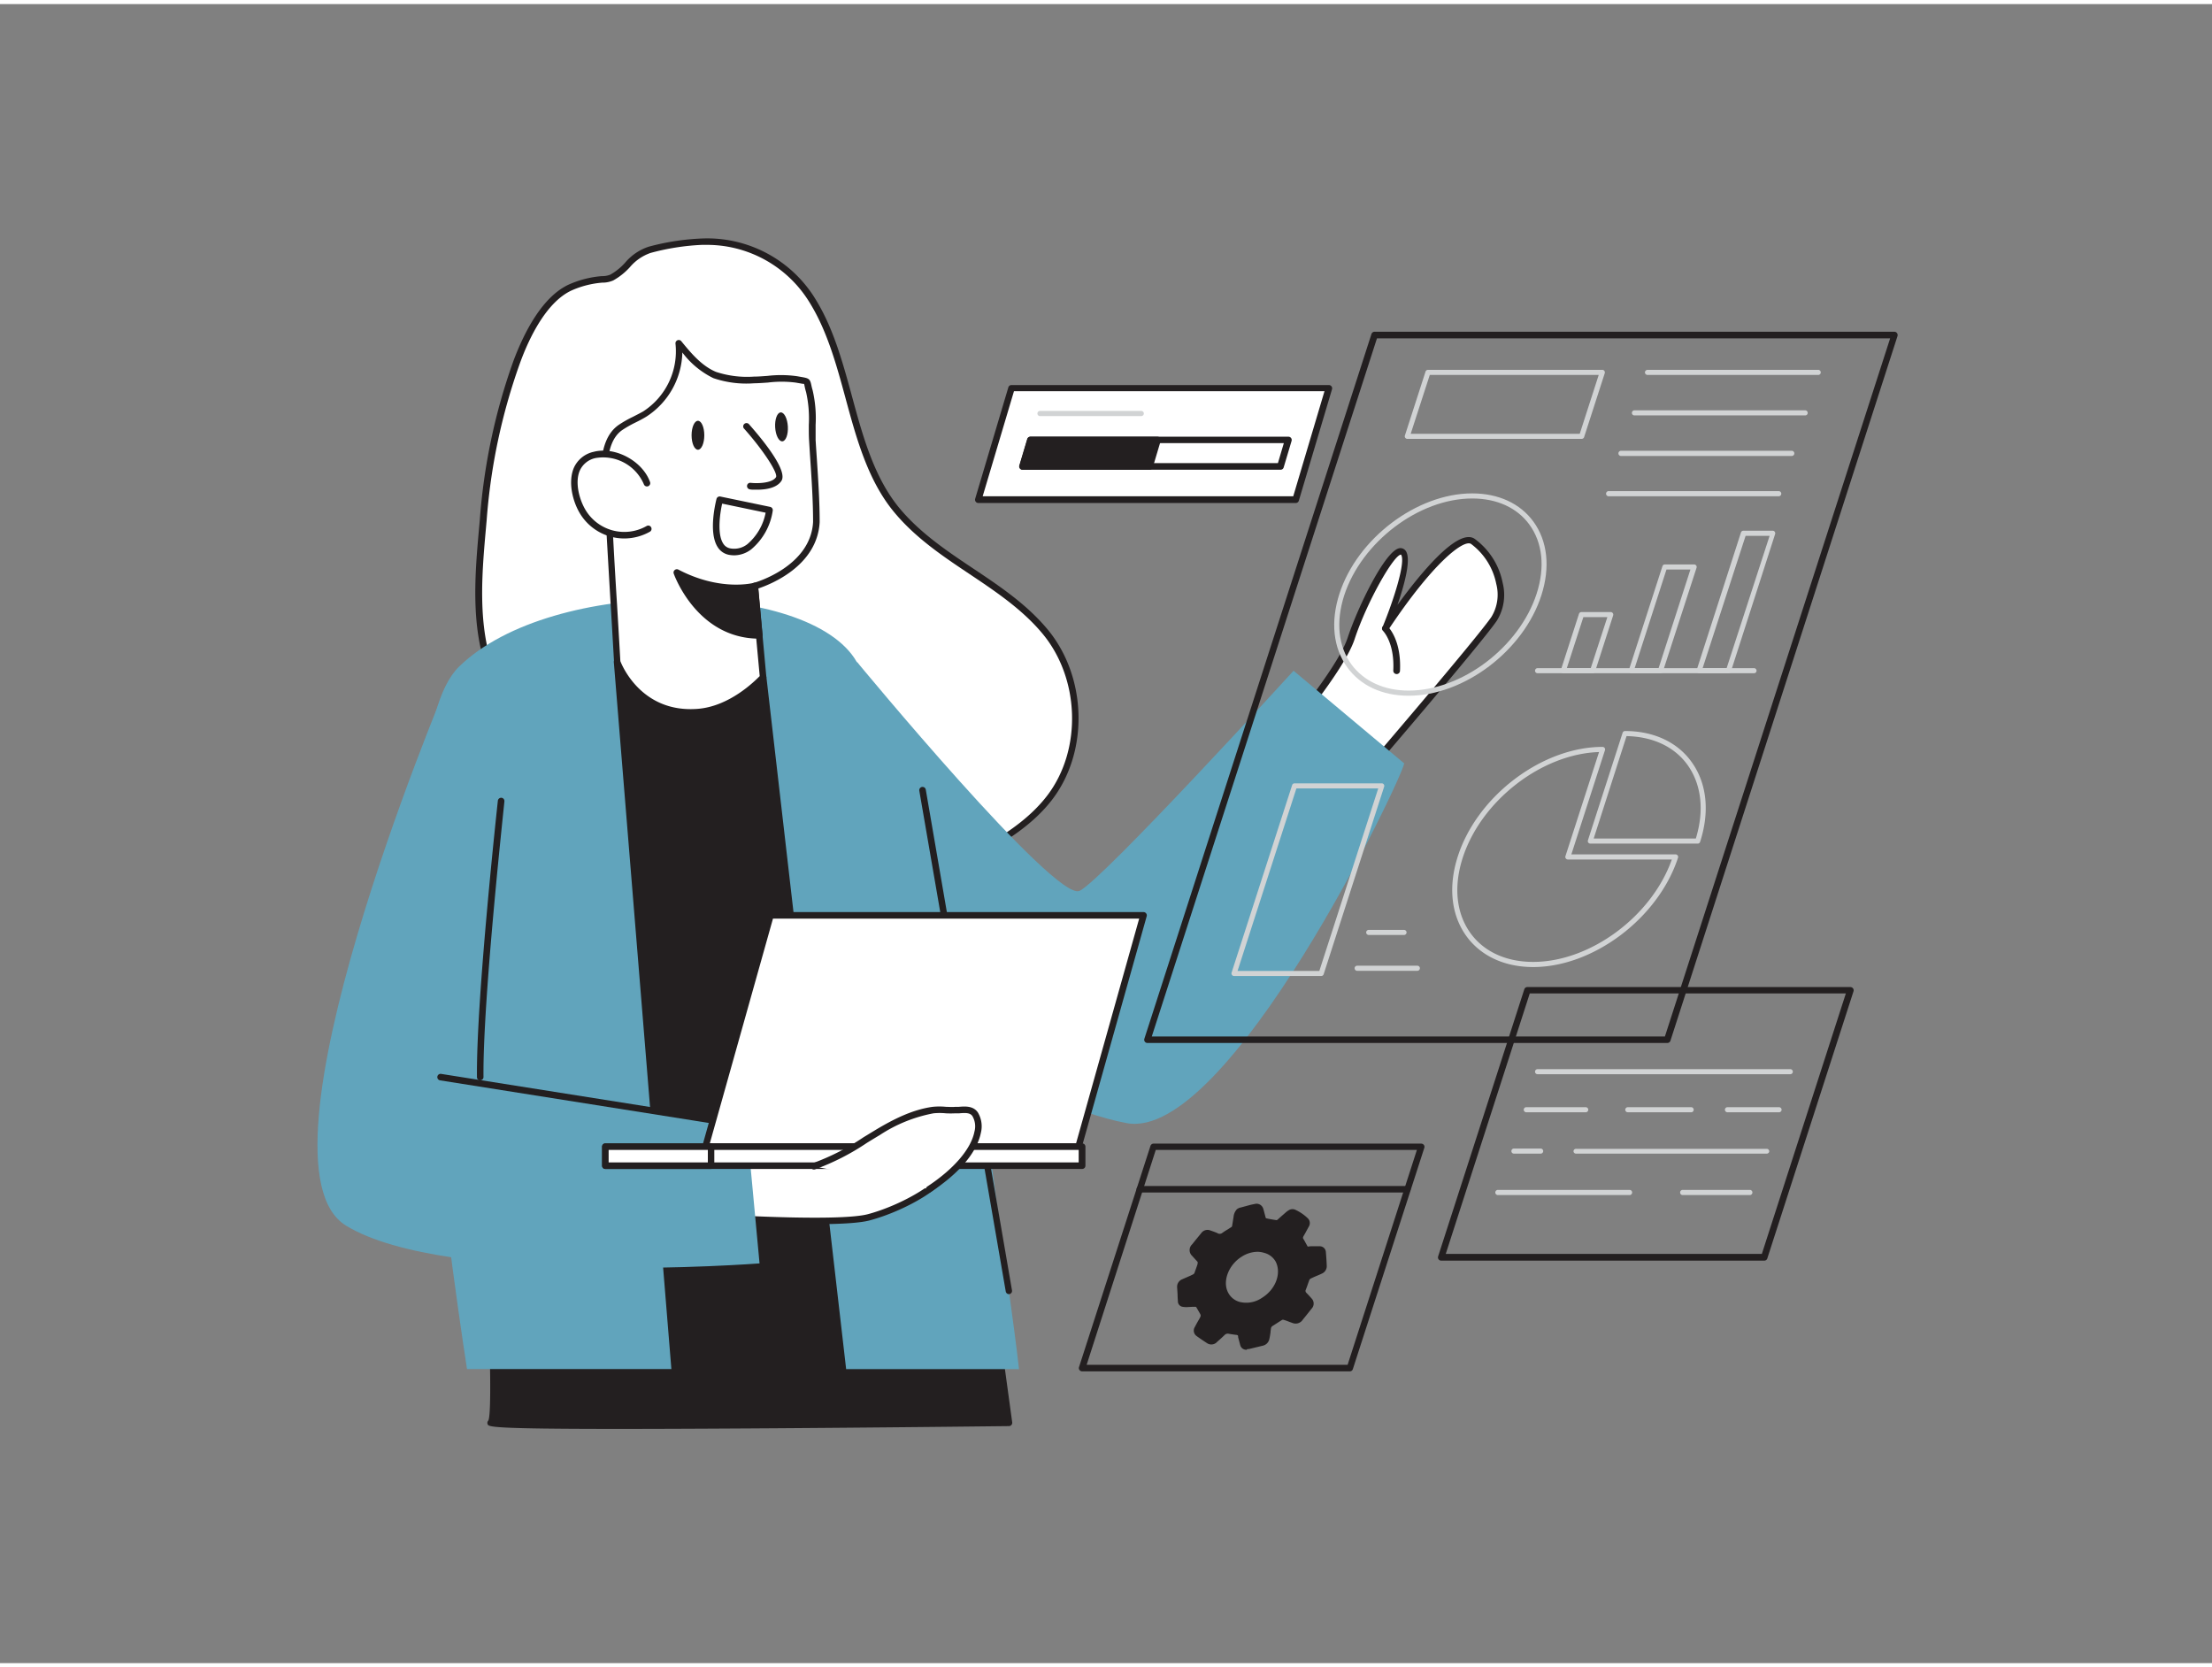 <svg xmlns="http://www.w3.org/2000/svg" viewBox="0 0 400 300" width="406" height="306" class="illustration styles_illustrationTablet__1DWOa"><rect x="0" y="0" width="400" height="300" fill="#808080" stroke="none"/><g id="_518_data_processing_flatline" data-name="#518_data_processing_flatline"><polygon points="234.3 89.63 176.91 89.63 182.91 69.48 240.3 69.48 234.3 89.63" fill="#fff"></polygon><path d="M234.3,90.22H176.91a.6.6,0,0,1-.57-.76l6-20.15a.58.58,0,0,1,.57-.42H240.3a.59.59,0,0,1,.57.76l-6,20.15A.58.58,0,0,1,234.3,90.22ZM177.7,89h56.16l5.65-19H183.36Z" fill="#231f20"></path><polygon points="231.53 83.61 232.96 78.82 186.36 78.82 184.93 83.61 231.53 83.61" fill="#fff"></polygon><path d="M231.53,84.2h-46.6a.58.58,0,0,1-.47-.24.6.6,0,0,1-.1-.52l1.43-4.79a.6.6,0,0,1,.57-.42H233a.59.59,0,0,1,.47.24.6.6,0,0,1,.09.52l-1.43,4.79A.58.58,0,0,1,231.53,84.2ZM185.72,83h45.37l1.07-3.61H186.8Z" fill="#231f20"></path><polygon points="207.89 83.61 209.32 78.82 186.36 78.82 184.93 83.61 207.89 83.61" fill="#231f20"></polygon><path d="M207.89,84.2h-23a.61.61,0,0,1-.48-.24.6.6,0,0,1-.09-.52l1.43-4.79a.59.59,0,0,1,.57-.42h23a.6.6,0,0,1,.57.76l-1.43,4.79A.58.58,0,0,1,207.89,84.2ZM185.73,83h21.72l1.07-3.6H186.8Z" fill="#231f20"></path><path d="M229.56,135.6s12.6-14.43,14.72-20.89,8-17.64,9.46-15.5-3.29,13.69-3.29,13.69,12.09-18.12,15.84-15.79,6.91,9.68,3.88,14.07S245.3,141,245.3,141Z" fill="#fff"></path><path d="M245.3,141.56a.58.58,0,0,1-.19,0l-15.74-5.36a.6.6,0,0,1-.38-.41.58.58,0,0,1,.12-.55c.13-.14,12.55-14.42,14.6-20.69,1.75-5.33,6.76-15.77,9.37-16.16a1.16,1.16,0,0,1,1.14.51c1,1.46-.25,6.1-1.52,9.76,4-5.51,10.84-13.93,13.91-12a12.9,12.9,0,0,1,5.12,8,8.83,8.83,0,0,1-1.08,6.88c-3,4.36-24,28.8-24.9,29.84A.61.61,0,0,1,245.3,141.56Zm-14.72-6.23,14.53,4.95c2.48-2.89,21.76-25.38,24.57-29.44a7.72,7.72,0,0,0,.89-6A11.87,11.87,0,0,0,266,97.61c-1.36-.83-6.92,3.45-15,15.62a.59.59,0,0,1-1-.56c1.94-4.67,4.26-11.83,3.35-13.12h0c-1.29,0-6.18,8.55-8.41,15.34C243,120.67,233.11,132.38,230.58,135.33Z" fill="#231f20"></path><path d="M180.33,241.05l2.12,15.5s-94.85,1.12-93.72,0,0-23.86,0-23.86Z" fill="#231f20"></path><path d="M111.78,257.65c-23.25,0-23.41-.39-23.6-.85a.62.62,0,0,1,.13-.67c.57-1.07.35-12.87-.17-23.41a.59.59,0,0,1,.64-.62l91.61,8.36a.6.6,0,0,1,.53.51l2.12,15.5a.59.59,0,0,1-.14.46.58.58,0,0,1-.44.21c-.24,0-23.59.28-46.7.42C125.83,257.62,118,257.65,111.78,257.65Zm-22.31-1.52c5.89.61,57.37.24,92.3-.17l-2-14.36-90.45-8.26C89.73,241,90.15,252.8,89.47,256.13Z" fill="#231f20"></path><path d="M147.16,54c-.22-.36-.44-.72-.67-1.08a22.25,22.25,0,0,0-19.58-10,43,43,0,0,0-9.43,1.45c-3.11.88-4.19,3.66-6.83,5a4.58,4.58,0,0,1-1.77.35,17.66,17.66,0,0,0-5.62,1.41c-4.86,2.11-8.11,8.87-9.86,13.55a108.84,108.84,0,0,0-6.05,28.54c-.81,9-1.87,19.08,1.54,27.73a77,77,0,0,0,14.19,23.52c11.31,12.41,28.29,19.77,45,18.42,10-.81,19.47-4.52,28.28-9.22,5.06-2.7,10.06-5.83,13.51-10.41,6.51-8.62,6-21.73-1-30-7.53-9-19.38-12.84-26.89-22C153.7,81.09,154,65.31,147.16,54Z" fill="#fff"></path><path d="M144.22,163.69c-15.21,0-30.84-7-41.58-18.76a76.54,76.54,0,0,1-14.29-23.7c-3.35-8.47-2.46-18.32-1.67-27l.09-1a108.67,108.67,0,0,1,6.07-28.69c1.93-5.16,5.27-11.76,10.19-13.9a18.24,18.24,0,0,1,5.81-1.45H109a3.79,3.79,0,0,0,1.37-.27,10.56,10.56,0,0,0,2.68-2.17,9.41,9.41,0,0,1,4.26-2.88,43.28,43.28,0,0,1,9.57-1.48A22.93,22.93,0,0,1,147,52.62c.24.36.46.73.68,1.09h0c3.11,5.16,4.77,11.3,6.39,17.23,1.93,7.11,3.93,14.46,8.41,20,3.75,4.6,8.72,7.93,13.53,11.14s9.59,6.42,13.35,10.9c7.16,8.53,7.6,22,1,30.75-3.63,4.82-9,8-13.7,10.57-10.39,5.54-19.71,8.57-28.51,9.29C146.85,163.64,145.53,163.69,144.22,163.69ZM127.73,43.54l-.8,0A42.6,42.6,0,0,0,117.64,45a8.55,8.55,0,0,0-3.74,2.58,12,12,0,0,1-3,2.39,4.87,4.87,0,0,1-1.82.4h-.17a17,17,0,0,0-5.43,1.36C99,53.7,95.8,60,94,65a107.69,107.69,0,0,0-6,28.38l-.09,1c-.77,8.56-1.65,18.26,1.59,26.48a75.55,75.55,0,0,0,14.07,23.33c11.43,12.54,28.5,19.52,44.55,18.23,8.63-.7,17.8-3.69,28-9.15,4.63-2.46,9.82-5.61,13.32-10.24,6.26-8.3,5.83-21.16-1-29.28-3.65-4.35-8.46-7.57-13.11-10.68-4.88-3.26-9.92-6.63-13.79-11.38-4.63-5.68-6.67-13.15-8.63-20.38-1.59-5.86-3.24-11.91-6.26-16.93h0c-.21-.36-.43-.71-.66-1.06A21.74,21.74,0,0,0,127.73,43.54Z" fill="#231f20"></path><path d="M84.45,246.82c-3.39-22-16.28-112.54-1.45-127,16.91-16.5,63.41-15.78,71.93-.86,4.63,8.09,17.65,21.71,18.65,39.41,1.42,25.11,8.9,72.36,10.69,88.47Z" fill="#61A4BC"></path><polygon points="121.98 246.82 111.6 118.94 138.01 121.73 152.37 246.82 121.98 246.82" fill="#231f20"></polygon><path d="M152.37,247.41H122a.6.6,0,0,1-.59-.54L111,119a.58.58,0,0,1,.65-.63l26.41,2.79a.6.6,0,0,1,.53.52L153,246.75a.58.58,0,0,1-.14.46A.61.61,0,0,1,152.37,247.41Zm-29.84-1.18h29.18l-14.23-124-25.23-2.67Z" fill="#231f20"></path><path d="M136.5,105.22,138,121.73s-5,5.76-11.76,6.3c-11,.89-14.65-9.09-14.65-9.09-.43-7.65-.92-15.29-1.33-22.93-.28-5.21-3.08-15.92,1.9-19.41,1.38-1,3-1.58,4.41-2.47a13.47,13.47,0,0,0,6.13-12.84c1.85,2.26,3.82,4.61,6.52,5.73a18.1,18.1,0,0,0,7.11.89c2.38,0,5.32-.53,7.65-.08,2.5.49,1.72,0,2.37,2.16.77,2.61.39,6.16.56,8.88.3,4.92.73,9.87.73,14.8C147.18,102.34,136.5,105.22,136.5,105.22Z" fill="#fff"></path><path d="M124.89,128.68c-10.27,0-13.81-9.44-13.85-9.54a.51.51,0,0,1,0-.17c-.2-3.45-.4-6.89-.61-10.34q-.37-6.28-.73-12.59c0-1.07-.22-2.42-.4-3.85-.71-5.53-1.67-13.11,2.56-16.08a20.19,20.19,0,0,1,2.54-1.45c.64-.33,1.3-.66,1.9-1a12.94,12.94,0,0,0,5.85-12.25.6.6,0,0,1,.35-.62.59.59,0,0,1,.7.17c1.71,2.09,3.66,4.46,6.28,5.55a18,18,0,0,0,6.89.85c.76,0,1.57-.07,2.43-.13a21,21,0,0,1,5.33.06l.91.16c1.19.21,1.44.34,1.66,1.38.05.24.12.58.25,1a22.26,22.26,0,0,1,.54,6.26c0,1,0,1.91,0,2.76.07,1.16.15,2.32.23,3.48.24,3.72.5,7.56.5,11.35-.44,8-9,11.29-11.11,12l1.47,16a.59.59,0,0,1-.14.44c-.21.24-5.26,5.95-12.16,6.5Q125.58,128.68,124.89,128.68Zm-12.71-9.87c.38,1,4,9.42,14,8.63,5.75-.46,10.28-5,11.2-5.92l-1.5-16.25a.59.59,0,0,1,.44-.62c.1,0,10.27-2.88,10.71-11,0-3.71-.25-7.53-.5-11.23-.08-1.17-.15-2.33-.22-3.49-.06-.89-.05-1.83-.05-2.83a21.86,21.86,0,0,0-.49-5.92,10.56,10.56,0,0,1-.28-1.13,3.34,3.34,0,0,0-.09-.37,3.36,3.36,0,0,1-.61-.08l-.94-.16a19.94,19.94,0,0,0-5,0c-.88.06-1.71.12-2.5.13a18.51,18.51,0,0,1-7.35-.93A15.55,15.55,0,0,1,123.39,63a14.21,14.21,0,0,1-6.49,11.59c-.65.4-1.33.75-2,1.08a20.55,20.55,0,0,0-2.4,1.37c-3.64,2.56-2.73,9.73-2.07,15,.19,1.45.36,2.82.42,3.94q.33,6.28.73,12.58Q111.89,113.69,112.18,118.81Z" fill="#231f20"></path><path d="M117,86.63c-1.25-3.51-5.84-6-9.49-5.1-4.71,1.21-4.13,6.63-2.29,10a8.77,8.77,0,0,0,12,3.39" fill="#fff"></path><path d="M112.88,96.63a9.36,9.36,0,0,1-8.19-4.84c-1.12-2-2-5.34-.93-7.91a5.11,5.11,0,0,1,3.6-2.92c3.88-1,8.84,1.66,10.19,5.47a.59.59,0,1,1-1.12.4,8,8,0,0,0-8.78-4.73,4,4,0,0,0-2.8,2.25c-.88,2-.19,4.92.88,6.86a8.17,8.17,0,0,0,11.2,3.17.58.58,0,0,1,.81.22.59.59,0,0,1-.22.81A9.49,9.49,0,0,1,112.88,96.63Z" fill="#231f20"></path><path d="M135,76.47s6.92,7.8,5.76,9.47-5.12,1.22-5.12,1.22" fill="#fff"></path><path d="M136.91,87.81c-.66,0-1.16,0-1.3-.06a.6.6,0,0,1-.52-.66.58.58,0,0,1,.66-.52c.93.11,3.78.16,4.56-1,.47-.68-2.25-4.85-5.71-8.75a.6.6,0,1,1,.89-.79c2.17,2.45,7.09,8.35,5.8,10.21C140.39,87.58,138.3,87.81,136.91,87.81Z" fill="#231f20"></path><path d="M136.5,105.22s-6.17,1.75-14.11-2.43c0,0,3.88,11.35,14.92,11.37Z" fill="#231f20"></path><path d="M137.31,114.75h0c-11.33,0-15.44-11.65-15.48-11.77a.58.58,0,0,1,.18-.64.59.59,0,0,1,.66-.08c7.63,4,13.6,2.41,13.66,2.39a.59.59,0,0,1,.5.08.6.6,0,0,1,.26.44l.81,8.93a.59.59,0,0,1-.59.65ZM123.58,104c1.42,2.89,5.37,9.17,13.08,9.52l-.69-7.61A21.33,21.33,0,0,1,123.58,104Z" fill="#231f20"></path><ellipse cx="126.47" cy="77.54" rx="1.15" ry="2.62" transform="matrix(1, 0, 0, 1, -0.26, 0.43)" fill="#231f20"></ellipse><ellipse cx="141.32" cy="76.45" rx="1.15" ry="2.62" transform="translate(-4.07 8.06) rotate(-3.22)" fill="#231f20"></ellipse><path d="M132.79,99.68a5.69,5.69,0,0,1-.91-.08,3.08,3.08,0,0,1-2.12-1.44c-1.74-2.75-.25-8.44-.19-8.69a.59.59,0,0,1,.7-.42l9,1.87a.6.6,0,0,1,.47.66,11.25,11.25,0,0,1-3.87,7A5.14,5.14,0,0,1,132.79,99.68Zm-2.2-9.35c-.41,1.81-.92,5.47.17,7.19a1.89,1.89,0,0,0,1.33.91,3.86,3.86,0,0,0,3.06-.77,9.92,9.92,0,0,0,3.3-5.69Z" fill="#231f20"></path><path d="M195.24,160.35c4.32-2.16,38.68-39.8,38.68-39.8l20,16.75c-.36,2.75-31.76,68.41-50.14,65.06s-57.82-26.88-57.82-26.88l9-56.54S190.91,162.51,195.24,160.35Z" fill="#61A4BC"></path><path d="M182.45,233.28a.59.59,0,0,1-.58-.49l-15.63-90.54a.59.59,0,1,1,1.17-.2L183,232.59a.58.58,0,0,1-.48.68Z" fill="#231f20"></path><path d="M130.15,207c.07-.57,4.63-1.2,5.28-1.39,2.31-.68,4.73-1.12,7.09-1.6,4.59-.92,9.5-1.93,14.2-1.51,8.25.75-1.88,6-1.88,6s19.14-4.88,18,0-10.14,9.39-15.77,10.89-28.53,0-28.53,0Z" fill="#fff"></path><path d="M147.12,220.63c-8.22,0-18-.63-18.6-.67a.63.63,0,0,1-.42-.21.61.61,0,0,1-.13-.45s1.58-12.3,1.59-12.39h0c.09-.69.91-1,4.58-1.65.54-.1,1-.18,1.13-.23,2-.58,4.09-1,6.11-1.4l1.28-.26c4.63-.93,9.41-1.89,14.11-1.47,1.48.14,3.48.48,3.75,1.85.22,1.12-1,2.35-2.32,3.36,4.76-1,12.72-2.31,14.74-.33a1.85,1.85,0,0,1,.49,1.85c-1.19,5.15-10.18,9.72-16.19,11.32C155.3,220.46,151.42,220.63,147.12,220.63Zm-17.9-1.81c3.72.23,22.76,1.3,27.72,0,5.78-1.54,14.32-6,15.34-10.45a.68.68,0,0,0-.17-.74c-1.72-1.69-11.42,0-17.13,1.45a.59.59,0,0,1-.69-.37.58.58,0,0,1,.28-.73c2.44-1.27,5-3.17,4.79-4-.06-.31-.8-.73-2.7-.9-4.53-.41-9.22.54-13.77,1.45l-1.28.26c-2,.39-4.06.8-6,1.38-.18.05-.66.14-1.25.25a24.66,24.66,0,0,0-3.64.84C130.53,208.62,129.52,216.53,129.22,218.82Zm1.51-11.76Z" fill="#231f20"></path><path d="M80.56,123.56c-.39,1-36.19,86.15-18,97.32s74.79,6.84,74.79,6.84L135,202.48l-45.45-6.1Z" fill="#61A4BC"></path><path d="M133,203.07h-.1l-53.32-8.45a.59.59,0,0,1,.19-1.17l53.32,8.45a.59.59,0,0,1,.49.67A.58.58,0,0,1,133,203.07Z" fill="#231f20"></path><path d="M86.84,194.63a.59.59,0,0,1-.59-.59c-.15-14.1,3.74-49.61,3.78-50a.61.61,0,0,1,.66-.52.59.59,0,0,1,.52.65c0,.36-3.92,35.8-3.78,49.83a.58.58,0,0,1-.58.6Z" fill="#231f20"></path><polygon points="195.04 206.61 127.58 206.61 139.33 164.78 206.79 164.78 195.04 206.61" fill="#fff"></polygon><path d="M195,207.2H127.58a.61.61,0,0,1-.47-.23.6.6,0,0,1-.1-.52l11.76-41.83a.59.59,0,0,1,.56-.43h67.46a.59.59,0,0,1,.47.24.58.58,0,0,1,.1.51L195.6,206.77A.59.59,0,0,1,195,207.2ZM128.36,206h66.23L206,165.37H139.78Z" fill="#231f20"></path><rect x="109.47" y="206.61" width="86.22" height="3.44" fill="#fff"></rect><path d="M195.69,210.64H109.47a.58.58,0,0,1-.59-.59v-3.44a.58.58,0,0,1,.59-.59h86.22a.59.59,0,0,1,.59.59v3.44A.59.59,0,0,1,195.69,210.64Zm-85.63-1.18h85V207.2h-85Z" fill="#231f20"></path><rect x="109.47" y="206.61" width="19.11" height="3.44" fill="#fff"></rect><path d="M128.58,210.64H109.47a.58.58,0,0,1-.59-.59v-3.44a.58.58,0,0,1,.59-.59h19.11a.58.58,0,0,1,.59.59v3.44A.58.58,0,0,1,128.58,210.64Zm-18.52-1.18H128V207.2H110.06Z" fill="#231f20"></path><path d="M147.18,210.17c4.19-1.33,7.84-3.91,11.62-6.16,3-1.81,6.36-3.51,9.92-4a38.1,38.1,0,0,1,4,0c1.17,0,2.81-.47,3.61.7,1.55,2.25.37,7.85-8.33,13.57" fill="#fff"></path><path d="M168,214.9a.59.59,0,0,1-.32-1.08c4.8-3.16,7.91-6.78,8.53-9.93a3.65,3.65,0,0,0-.37-2.81c-.42-.62-1.25-.6-2.38-.5l-.71,0a16,16,0,0,1-1.71,0,11.17,11.17,0,0,0-2.24,0,26.59,26.59,0,0,0-9.69,3.92c-.78.46-1.56.94-2.34,1.42a43.24,43.24,0,0,1-9.41,4.8.6.6,0,0,1-.74-.39.59.59,0,0,1,.38-.74,42.27,42.27,0,0,0,9.15-4.68l2.35-1.43c2.9-1.72,6.37-3.55,10.13-4.07a12.13,12.13,0,0,1,2.48,0c.55,0,1.06.06,1.59,0l.65,0c1.1-.09,2.62-.23,3.47,1a4.86,4.86,0,0,1,.55,3.71c-.4,2-2.1,6.12-9.05,10.68A.55.55,0,0,1,168,214.9Z" fill="#231f20"></path><path d="M301.5,187.86h-94a.58.58,0,0,1-.56-.77L248,59.67a.59.59,0,0,1,.56-.42h94a.58.58,0,0,1,.48.25.62.62,0,0,1,.09.53L302.07,187.45A.59.59,0,0,1,301.5,187.86Zm-93.22-1.18h92.79L341.8,60.44H249Z" fill="#231f20"></path><path d="M286,78.62H254.49a.44.44,0,0,1-.37-.19.43.43,0,0,1-.07-.41l3.73-11.56a.46.46,0,0,1,.44-.32h31.53a.44.44,0,0,1,.37.19.48.48,0,0,1,.07.42L286.46,78.3A.46.46,0,0,1,286,78.62Zm-30.9-.92h30.57l3.43-10.64H258.55Z" fill="#d1d3d4"></path><path d="M328.79,67.06H297.92a.46.46,0,0,1-.46-.46.47.47,0,0,1,.46-.46h30.87a.46.46,0,0,1,.46.46A.45.45,0,0,1,328.79,67.06Z" fill="#d1d3d4"></path><path d="M326.43,74.38H295.56a.45.45,0,0,1-.46-.46.46.46,0,0,1,.46-.46h30.87a.46.46,0,0,1,.46.46A.45.45,0,0,1,326.43,74.38Z" fill="#d1d3d4"></path><path d="M324.07,81.71H293.2a.47.47,0,1,1,0-.93h30.87a.47.47,0,0,1,0,.93Z" fill="#d1d3d4"></path><path d="M321.71,89H290.83a.47.47,0,0,1,0-.93h30.88a.47.47,0,0,1,0,.93Z" fill="#d1d3d4"></path><path d="M288,121h-5.3a.46.46,0,0,1-.37-.18.45.45,0,0,1-.07-.42l3.27-10.14a.46.46,0,0,1,.44-.32h5.3a.44.44,0,0,1,.37.19.46.46,0,0,1,.07.41l-3.27,10.15A.45.45,0,0,1,288,121Zm-4.67-.92h4.33l3-9.22h-4.34Z" fill="#d1d3d4"></path><path d="M300.26,121H295a.49.49,0,0,1-.37-.18.48.48,0,0,1-.07-.42l6.06-18.75a.45.45,0,0,1,.43-.32h5.31a.47.47,0,0,1,.37.19.46.46,0,0,1,.06.41L300.7,120.7A.45.45,0,0,1,300.26,121Zm-4.66-.92h4.33l5.75-17.83h-4.33Z" fill="#d1d3d4"></path><path d="M312.56,121h-5.3a.46.46,0,0,1-.37-.18.48.48,0,0,1-.07-.42l8-24.85a.46.46,0,0,1,.44-.32h5.3a.44.44,0,0,1,.37.19.46.46,0,0,1,.07.41l-8,24.86A.45.45,0,0,1,312.56,121Zm-4.67-.92h4.34L320,96.16h-4.34Z" fill="#d1d3d4"></path><path d="M317.18,121H278.05a.46.46,0,0,1-.47-.46.47.47,0,0,1,.47-.46h39.13a.46.46,0,0,1,.46.46A.45.45,0,0,1,317.18,121Z" fill="#d1d3d4"></path><path d="M238.92,175.75H223.15a.45.45,0,0,1-.37-.19.48.48,0,0,1-.07-.42l10.95-33.91a.45.45,0,0,1,.43-.32h15.77a.44.44,0,0,1,.37.19.46.46,0,0,1,.07.41l-10.94,33.92A.46.46,0,0,1,238.92,175.75Zm-15.13-.92h14.79l10.65-33h-14.8Z" fill="#d1d3d4"></path><path d="M277.25,174.13c-5.17,0-9.45-2-12.05-5.55-2.79-3.83-3.35-9-1.57-14.5h0c3.52-10.9,15.25-19.76,26.16-19.76a.46.46,0,0,1,.37.18.48.48,0,0,1,.07.42l-6.08,18.84H303a.44.44,0,0,1,.37.19.43.43,0,0,1,.07.41C299.88,165.26,288.15,174.13,277.25,174.13Zm-12.74-19.77c-1.69,5.23-1.18,10.09,1.43,13.68,2.43,3.33,6.44,5.16,11.31,5.16,10.33,0,21.44-8.25,25.07-18.52h-18.8a.44.44,0,0,1-.37-.19.43.43,0,0,1-.07-.41l6.08-18.83c-10.36.33-21.31,8.78-24.65,19.11Z" fill="#d1d3d4"></path><path d="M307,151.81H287.58a.47.47,0,0,1-.37-.19.46.46,0,0,1-.06-.41l6.27-19.44a.46.46,0,0,1,.44-.32c5.16,0,9.44,2,12,5.55,2.79,3.83,3.35,9,1.57,14.5A.45.45,0,0,1,307,151.81Zm-18.81-.92h18.47c1.57-5.11,1-9.84-1.53-13.35-2.37-3.26-6.26-5.08-11-5.17Z" fill="#d1d3d4"></path><path d="M256.3,174.81H245.42a.46.46,0,0,1-.46-.46.45.45,0,0,1,.46-.46H256.3a.45.45,0,0,1,.46.46A.46.46,0,0,1,256.3,174.81Z" fill="#d1d3d4"></path><path d="M253.89,168.33h-6.38a.46.46,0,1,1,0-.92h6.38a.46.46,0,0,1,0,.92Z" fill="#d1d3d4"></path><path d="M254.72,125.07c-4.74,0-8.68-1.82-11.07-5.11-2.57-3.52-3.08-8.25-1.44-13.33,3.23-10,14-18.15,24-18.15,4.75,0,8.68,1.81,11.08,5.1,2.56,3.52,3.07,8.26,1.44,13.33h0C275.52,116.92,264.74,125.07,254.72,125.07ZM266.23,89.4c-9.65,0-20,7.86-23.15,17.51-1.54,4.79-1.08,9.23,1.31,12.51,2.22,3,5.89,4.72,10.33,4.72,9.65,0,20-7.85,23.15-17.51h0c1.55-4.79,1.08-9.23-1.31-12.51C274.35,91.08,270.68,89.4,266.23,89.4Zm12.08,17.37h0Z" fill="#d1d3d4"></path><path d="M319,227.22H260.62a.6.6,0,0,1-.48-.24.59.59,0,0,1-.08-.53l15.58-48.29a.58.58,0,0,1,.56-.41h58.41a.59.59,0,0,1,.56.78l-15.58,48.28A.58.58,0,0,1,319,227.22ZM261.44,226H318.6l15.19-47.1H276.63Z" fill="#231f20"></path><path d="M244.12,247.24H195.69a.6.6,0,0,1-.48-.24.56.56,0,0,1-.09-.53l12.92-40a.59.59,0,0,1,.56-.41H257a.6.6,0,0,1,.48.24.59.59,0,0,1,.08.53l-12.92,40A.57.57,0,0,1,244.12,247.24Zm-47.62-1.18h47.19l12.53-38.86H209Z" fill="#231f20"></path><path d="M254.49,214.9H206.12a.59.59,0,0,1,0-1.18h48.37a.59.59,0,0,1,0,1.18Z" fill="#231f20"></path><path d="M323.74,193.51H278.05a.46.46,0,0,1-.47-.46.47.47,0,0,1,.47-.46h45.69a.47.47,0,0,1,.46.46A.46.46,0,0,1,323.74,193.51Z" fill="#d1d3d4"></path><path d="M321.71,200.39h-9.33a.46.46,0,0,1-.46-.46.47.47,0,0,1,.46-.46h9.33a.47.47,0,0,1,.46.46A.46.46,0,0,1,321.71,200.39Z" fill="#d1d3d4"></path><path d="M305.81,200.39H294.36a.46.46,0,0,1-.46-.46.47.47,0,0,1,.46-.46h11.45a.46.46,0,0,1,.46.46A.45.45,0,0,1,305.81,200.39Z" fill="#d1d3d4"></path><path d="M286.76,200.39H276a.46.46,0,0,1-.46-.46.47.47,0,0,1,.46-.46h10.75a.47.47,0,0,1,.46.46A.46.46,0,0,1,286.76,200.39Z" fill="#d1d3d4"></path><path d="M319.46,207.87H285a.45.45,0,0,1-.46-.46A.46.46,0,0,1,285,207h34.48a.47.47,0,0,1,.46.46A.46.46,0,0,1,319.46,207.87Z" fill="#d1d3d4"></path><path d="M278.6,207.87h-4.83a.45.45,0,0,1-.46-.46.46.46,0,0,1,.46-.46h4.83a.47.47,0,0,1,.46.46A.46.46,0,0,1,278.6,207.87Z" fill="#d1d3d4"></path><path d="M316.49,215.36H304.22a.47.47,0,0,1,0-.93h12.27a.47.47,0,0,1,0,.93Z" fill="#d1d3d4"></path><path d="M294.74,215.36H270.8a.47.47,0,0,1,0-.93h23.94a.47.47,0,0,1,0,.93Z" fill="#d1d3d4"></path><path d="M252.51,121.15h0a.61.61,0,0,1-.56-.63c.26-5.09-1.85-7.17-1.87-7.19a.59.59,0,0,1,0-.83.58.58,0,0,1,.83,0c.1.09,2.54,2.42,2.25,8.11A.6.6,0,0,1,252.51,121.15Z" fill="#231f20"></path><path d="M224.26,218.39l1.77-.48.92-.21a.68.68,0,0,1,.86.41c.13.39.22.81.33,1.21a3.19,3.19,0,0,0,.2.64.56.56,0,0,0,.35.31c.66.14,1.34.25,2,.35a.94.94,0,0,0,.72-.27l1.37-1.22a3.15,3.15,0,0,1,.57-.41.66.66,0,0,1,.47-.06,7.58,7.58,0,0,1,2.21,1.48.61.61,0,0,1,.05.78c-.3.55-.59,1.1-.9,1.64a1.05,1.05,0,0,0-.07,1.16c.27.46.52.94.79,1.4a.53.53,0,0,0,.51.26l1.13,0,1,0c.34,0,.57.17.59.51.07.83.13,1.66.16,2.5a.9.9,0,0,1-.56.81c-.44.22-.9.39-1.35.59-.21.09-.43.19-.63.3a1.11,1.11,0,0,0-.59.65c-.21.58-.41,1.17-.64,1.75a.85.85,0,0,0,.13.94l1.08,1.2a.76.76,0,0,1,0,1.07c-.52.67-1,1.33-1.59,2a1,1,0,0,1-1.21.42c-.34-.11-.67-.26-1-.38s-.49-.17-.74-.24a.85.85,0,0,0-.68.13c-.57.36-1.14.72-1.7,1.09a1.22,1.22,0,0,0-.56.86c-.05.39-.09.78-.15,1.16a5.88,5.88,0,0,1-.14.73.93.93,0,0,1-.71.72l-2.39.59c-.12,0-.25,0-.37,0a.53.53,0,0,1-.58-.38l-.39-1.45,0-.11a.88.88,0,0,0-.89-.75c-.45,0-.88-.14-1.32-.21a1.36,1.36,0,0,0-1.2.42c-.43.4-.86.8-1.3,1.18s-.74.45-1.17.18c-.61-.39-1.21-.8-1.8-1.22-.32-.23-.36-.52-.15-.94s.47-.86.71-1.29c.52-.93.53-1.08.09-1.86l-.53-.9A.84.84,0,0,0,216,235c-.45,0-.91.08-1.36.09A3.12,3.12,0,0,1,214,235a.41.41,0,0,1-.39-.4c0-.8-.09-1.6-.13-2.39a2,2,0,0,1,0-.34.84.84,0,0,1,.51-.66l1.58-.69.47-.24a1.05,1.05,0,0,0,.55-.62c.19-.56.39-1.13.59-1.69a.78.78,0,0,0-.16-.87l-1-1.07,0,0c-.39-.48-.4-.71.07-1.3s1-1.31,1.6-1.95a.82.82,0,0,1,1-.33c.46.16.91.33,1.35.53a1.36,1.36,0,0,0,1.39-.19c.5-.35,1-.67,1.51-1a.9.9,0,0,0,.41-.59c.09-.55.17-1.09.26-1.63a1.82,1.82,0,0,1,.42-1Zm4.17,16.08c2.73-1.66,3.95-4.88,2.78-7.29-1-2-4-3-7-1.22-2.67,1.63-3.93,4.88-2.79,7.21C222.8,235.92,226.33,235.91,228.43,234.47Z" fill="#231f20"></path><path d="M225.44,243.33a1.11,1.11,0,0,1-1.16-.81l-.39-1.46,0-.14c0-.16-.06-.25-.36-.28s-.65-.09-1-.14l-.4-.07a.78.78,0,0,0-.7.26q-.64.62-1.32,1.2a1.4,1.4,0,0,1-1.87.23c-.62-.4-1.23-.81-1.82-1.24a1.21,1.21,0,0,1-.34-1.69c.18-.36.38-.71.58-1.07l.14-.24c.41-.72.41-.72.09-1.27l-.52-.9a.26.26,0,0,0-.3-.14l-.45,0-.93.05a3.83,3.83,0,0,1-.81-.05,1,1,0,0,1-.88-1l-.05-.79c0-.54-.05-1.07-.08-1.61a1.85,1.85,0,0,1,0-.43,1.46,1.46,0,0,1,.86-1.13l1.58-.69.42-.21a.5.5,0,0,0,.28-.3c.18-.53.37-1,.55-1.58l0-.12c.06-.17,0-.21,0-.27l-.71-.78-.26-.29a1.42,1.42,0,0,1,0-2.11c.52-.67,1.07-1.32,1.62-2a1.39,1.39,0,0,1,1.66-.5c.48.17,1,.34,1.4.55a.77.77,0,0,0,.81-.14c.31-.22.63-.43,1-.64l.57-.37c.14-.09.15-.17.15-.2l.11-.67c.05-.32.1-.64.16-1a2.32,2.32,0,0,1,.57-1.33.58.58,0,0,1,.12-.1l.19-.11a.51.51,0,0,1,.15-.07l.49-.13,1.29-.35c.32-.09.63-.15,1-.22a1.26,1.26,0,0,1,1.54.8c.09.27.16.55.23.83l.16.59a2.08,2.08,0,0,0,.11.35c.59.14,1.25.25,1.92.35a.49.49,0,0,0,.24-.14l.59-.53.78-.68a3.8,3.8,0,0,1,.69-.5,1.28,1.28,0,0,1,1-.07,8.06,8.06,0,0,1,2.38,1.61,1.2,1.2,0,0,1,.15,1.48l-.32.59c-.19.35-.38.71-.59,1.06s-.13.47-.08.55c.19.3.35.61.52.92l.28.5a3.51,3.51,0,0,1,.66-.07l.63,0c.28,0,.55,0,.82,0a1.11,1.11,0,0,1,1.17,1.05c.07.84.13,1.68.16,2.52a1.46,1.46,0,0,1-.88,1.37c-.31.15-.62.28-.93.41l-.45.19-.6.28a.61.61,0,0,0-.31.33l-.14.39c-.16.46-.32.92-.5,1.37-.08.21,0,.27,0,.34s.35.39.53.59.37.4.55.61a1.33,1.33,0,0,1,0,1.82c-.53.67-1.06,1.34-1.6,2a1.54,1.54,0,0,1-1.85.61l-.63-.23-.39-.15a5.68,5.68,0,0,0-.7-.22s-.09,0-.2.05l-.35.22-1.34.86a.62.62,0,0,0-.3.45l-.07.51c0,.22-.05.44-.08.66s-.09.52-.15.78a1.55,1.55,0,0,1-1.14,1.16l-2.4.58a2.07,2.07,0,0,1-.46.05Zm-.09-1.19.08.6,0-.6h.21c.8-.19,1.59-.38,2.39-.59.11,0,.22-.08.28-.29s.09-.44.12-.66l.09-.64.07-.52a1.78,1.78,0,0,1,.82-1.27l1.36-.88.34-.22a1.44,1.44,0,0,1,1.15-.2c.27.07.53.16.79.25l.43.17.55.2c.23.08.31.1.57-.23.54-.65,1.06-1.31,1.58-2,.16-.2.13-.23.06-.31l-.53-.6-.54-.61a1.41,1.41,0,0,1-.24-1.54c.17-.44.33-.89.49-1.33l.14-.4a1.74,1.74,0,0,1,.87-1c.22-.11.45-.22.67-.31l.47-.2c.29-.12.57-.24.85-.38.11-.06.24-.16.24-.26,0-.83-.09-1.66-.16-2.48a6.83,6.83,0,0,1-.77.06l-.63,0-.69,0a1.21,1.21,0,0,1-1-.56l-.29-.51c-.16-.29-.32-.59-.49-.87a1.63,1.63,0,0,1,.07-1.77c.2-.34.38-.68.56-1l.33-.6a.3.3,0,0,0,0-.11,7.34,7.34,0,0,0-1.94-1.29,2,2,0,0,0-.49.34l-.77.68-.6.53a1.46,1.46,0,0,1-1.19.42c-.69-.1-1.38-.21-2.05-.36a1.18,1.18,0,0,1-.75-.61,2.77,2.77,0,0,1-.21-.61l-.15-.58c-.07-.26-.13-.51-.21-.75,0,0-.07,0-.18,0l-.89.2-1.27.35-.46.14a1.38,1.38,0,0,0-.21.65l-.27,1.63a1.43,1.43,0,0,1-.66,1l-.58.38-.93.63a1.92,1.92,0,0,1-2,.24c-.42-.19-.85-.35-1.3-.51-.17-.06-.19-.06-.37.15-.54.64-1.08,1.28-1.59,1.93a1.67,1.67,0,0,0-.23.36h0s0,.06.16.21l.28.31c.22.26.45.51.68.76a1.37,1.37,0,0,1,.29,1.48l0,.11-.55,1.57a1.64,1.64,0,0,1-.83.95c-.17.1-.34.18-.51.26l-1.58.69a.26.26,0,0,0-.16.22,1.42,1.42,0,0,0,0,.21c0,.53,0,1.06.08,1.6l0,.65a2.8,2.8,0,0,0,.48,0l.88-.05.46,0a1.44,1.44,0,0,1,1.41.73l.52.91a1.94,1.94,0,0,1-.08,2.44l-.14.25c-.19.33-.39.67-.56,1a.47.47,0,0,0-.07.18c.62.42,1.21.82,1.81,1.21l.16.08a1,1,0,0,0,.3-.21c.43-.38.86-.77,1.28-1.17a1.93,1.93,0,0,1,1.7-.56l.42.07c.28,0,.57.1.87.13a1.46,1.46,0,0,1,1.41,1.23l.42,1.51A.17.17,0,0,0,225.35,242.14Zm0-6.12a5.53,5.53,0,0,1-1.42-.18,4.44,4.44,0,0,1-3-2.41c-1.28-2.6.07-6.18,3-8a6.22,6.22,0,0,1,5-.79,4.49,4.49,0,0,1,2.81,2.26c1.31,2.69,0,6.22-3,8.05A6.17,6.17,0,0,1,225.3,236Zm2.06-10.4a5.4,5.4,0,0,0-2.82.85c-2.38,1.45-3.55,4.4-2.55,6.44a3.33,3.33,0,0,0,2.19,1.79,5,5,0,0,0,3.92-.72l0,0c2.48-1.5,3.6-4.37,2.56-6.53a3.3,3.3,0,0,0-2.08-1.63A4.33,4.33,0,0,0,227.36,225.62Z" fill="#231f20"></path><path d="M206.47,74.5H188a.47.47,0,0,1,0-.93h18.44a.47.47,0,0,1,0,.93Z" fill="#d1d3d4"></path></g></svg>
